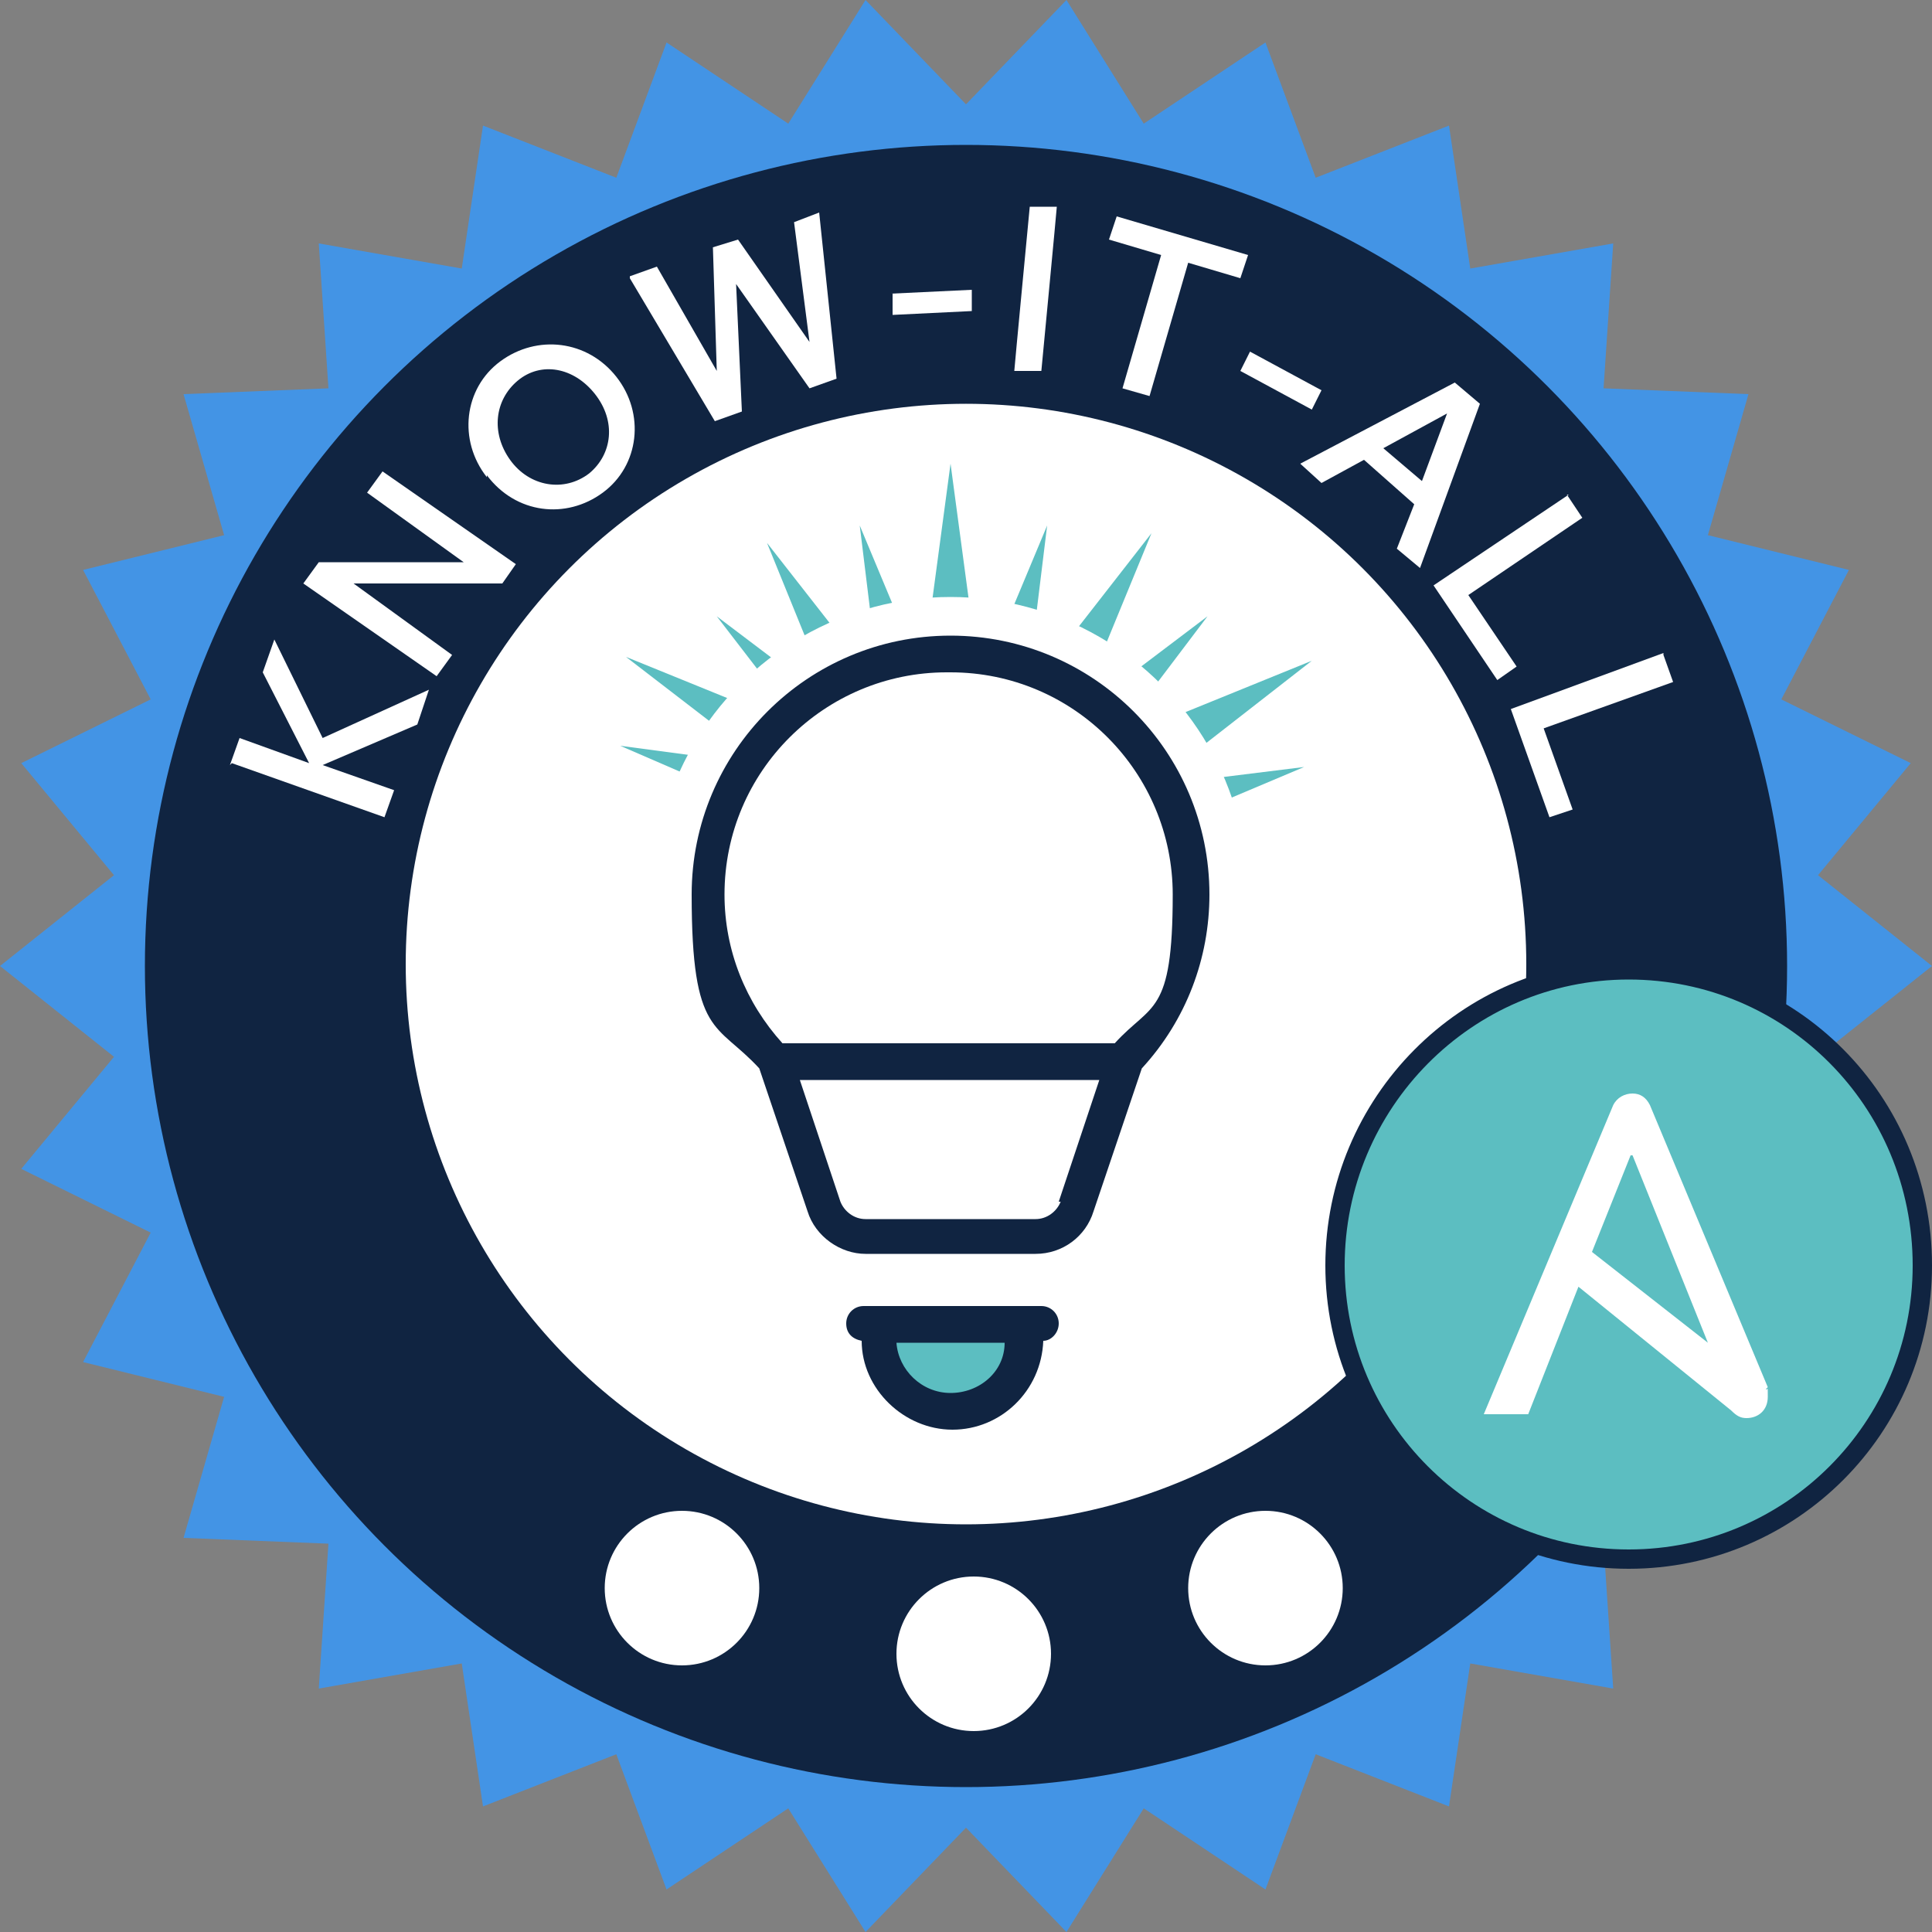 <?xml version="1.0" encoding="UTF-8"?>
<svg id="Layer_1" xmlns="http://www.w3.org/2000/svg" version="1.1" viewBox="0 0 100 100">
  <rect x="0" y="0" width="100" height="100" fill="#808080" stroke="none"/>
  <!-- Generator: Adobe Illustrator 29.1.0, SVG Export Plug-In . SVG Version: 2.1.0 Build 142)  -->
  <defs>
    <style>
      .st0 {
        fill: #fff;
      }

      .st1, .st2 {
        fill: #5cbec1;
      }

      .st2 {
        stroke: #102441;
        stroke-miterlimit: 10;
      }

      .st3 {
        fill: #4394e5;
      }

      .st4 {
        fill: #102441;
      }
    </style>
  </defs>
  <g>
    <polygon class="st3" points="94.1 54.7 100 50 94.1 45.3 98.9 39.5 92.2 36.2 95.7 29.5 88.4 27.7 90.5 20.4 83 20.1 83.5 12.6 76.1 13.9 75 6.5 68.1 9.2 65.5 2.2 59.2 6.4 55.2 0 50 5.4 44.8 0 40.8 6.4 34.5 2.2 31.9 9.2 25 6.5 23.9 13.9 16.5 12.6 17 20.1 9.5 20.4 11.6 27.7 4.3 29.5 7.8 36.2 1.1 39.5 5.9 45.3 0 50 5.9 54.7 1.1 60.5 7.8 63.8 4.3 70.5 11.6 72.3 9.5 79.6 17 79.9 16.5 87.4 23.9 86.1 25 93.5 31.9 90.8 34.5 97.8 40.8 93.6 44.8 100 50 94.6 55.2 100 59.2 93.6 65.5 97.8 68.1 90.8 75 93.5 76.1 86.1 83.5 87.4 83 79.9 90.5 79.6 88.4 72.3 95.7 70.5 92.2 63.8 98.9 60.5 94.1 54.7"/>
    <circle class="st4" cx="50" cy="50" r="42.5"/>
    <g>
      <path class="st0" d="M11.9,39.6l.5-1.4,3.6,1.3-2.4-4.7.6-1.7,2.5,5.1,5.5-2.5-.6,1.8-4.9,2.1,3.7,1.3-.5,1.4-7.9-2.8Z"/>
      <path class="st0" d="M15.7,30.2l.8-1.1h7.5c0,0-5-3.6-5-3.6l.8-1.1,6.9,4.8-.7,1h-7.7c0,0,5.1,3.7,5.1,3.7l-.8,1.1-6.9-4.8Z"/>
      <path class="st0" d="M25.2,24.7c-1.5-1.9-1.2-4.6.7-6,1.9-1.4,4.5-1.1,6,.8,1.5,1.9,1.2,4.6-.7,6-1.9,1.4-4.5,1.1-6-.9ZM30.8,20.4c-1.1-1.4-2.8-1.7-4-.7-1.2,1-1.4,2.7-.4,4.1s2.8,1.7,4.1.7c1.2-1,1.4-2.7.3-4.1Z"/>
      <path class="st0" d="M32.6,14.3l1.4-.5,3.1,5.4-.2-6.4,1.3-.4,3.7,5.3-.8-6.2,1.3-.5.9,8.6-1.4.5-3.8-5.4.3,6.6-1.4.5-4.4-7.4Z"/>
      <path class="st0" d="M46.1,15.2l4.2-.2v1.1c0,0-4.1.2-4.1.2v-1.1Z"/>
      <path class="st0" d="M53.3,10.7h1.4c0,.1-.8,8.5-.8,8.5h-1.4c0-.1.8-8.5.8-8.5Z"/>
      <path class="st0" d="M60.1,13.2l-2.7-.8.4-1.2,6.8,2-.4,1.2-2.7-.8-2,6.9-1.4-.4,2-6.9Z"/>
      <path class="st0" d="M64.7,18.2l3.7,2-.5,1-3.7-2,.5-1Z"/>
      <path class="st0" d="M75.3,19.8l1.3,1.1-3.1,8.5-1.2-1,.9-2.3-2.6-2.3-2.2,1.2-1.1-1,8-4.2ZM73.6,24.9l1.3-3.5-3.3,1.8,2,1.7Z"/>
      <path class="st0" d="M81.1,25.6l.8,1.2-5.9,4,2.5,3.7-1,.7-3.3-4.9,7-4.7Z"/>
      <path class="st0" d="M86.1,33.9l.5,1.4-6.7,2.4,1.5,4.2-1.2.4-2-5.6,7.9-2.9Z"/>
    </g>
    <circle class="st0" cx="50" cy="49.9" r="29"/>
    <g>
      <path class="st2" d="M99.5,65.5c0,8.4-6.8,15.2-15.2,15.2s-15.2-6.8-15.2-15.2,6.8-15.3,15.2-15.3,15.2,6.8,15.2,15.3"/>
      <path class="st0" d="M84.5,59.8l3.9,9.7-6-4.7,2-5ZM91.5,71.8l-6.1-14.6c-.2-.4-.5-.6-.9-.6s-.8.2-1,.6l-6.7,16h2.3l2.6-6.6,7.9,6.4c.3.3.5.4.8.4.6,0,1.1-.4,1.1-1.1s0-.3-.1-.4"/>
    </g>
    <circle class="st0" cx="65.5" cy="82.2" r="4"/>
    <circle class="st0" cx="50.4" cy="85.6" r="4"/>
    <circle class="st0" cx="35.3" cy="82.2" r="4"/>
  </g>
  <g>
    <polygon class="st1" points="45.3 68.7 52.9 68.7 52.4 71.7 49.2 73.3 46.4 71.6 45.3 68.7"/>
    <g>
      <polygon class="st1" points="49.2 24 47.9 33.7 50.5 33.7 49.2 24"/>
      <polygon class="st1" points="54.2 27.2 50.4 36.3 53 37 54.2 27.2"/>
      <polygon class="st1" points="44.5 27.2 48.3 36.3 45.7 37 44.5 27.2"/>
      <polygon class="st1" points="59.6 27.6 53.6 35.3 55.9 36.6 59.6 27.6"/>
      <polygon class="st1" points="39.7 28.1 45.8 35.9 43.4 37.2 39.7 28.1"/>
      <polygon class="st1" points="62.5 31.9 54.7 37.8 56.6 39.7 62.5 31.9"/>
      <polygon class="st1" points="37.1 31.9 44.9 37.8 43.1 39.7 37.1 31.9"/>
      <polygon class="st1" points="67.9 34.2 58.8 37.9 60.2 40.2 67.9 34.2"/>
      <polygon class="st1" points="32.4 34 41.5 37.7 40.2 40 32.4 34"/>
      <polygon class="st1" points="67.5 39.7 57.8 40.9 58.5 43.5 67.5 39.7"/>
      <polygon class="st1" points="32.1 38.6 41.8 39.9 41.1 42.5 32.1 38.6"/>
    </g>
    <circle class="st0" cx="49.2" cy="46.3" r="15.4"/>
    <path class="st4" d="M53.7,67.6h-9c-.5,0-.9.4-.9.9s.3.8.8.9c0,2.5,2.2,4.6,4.7,4.6s4.6-2,4.7-4.6c.4,0,.8-.4.8-.9s-.4-.9-.9-.9ZM49.2,72.1c-1.5,0-2.7-1.2-2.8-2.6h5.6c0,1.5-1.3,2.6-2.8,2.6Z"/>
    <path class="st4" d="M62.6,46.3c0-7.4-6-13.4-13.4-13.4s-13.4,6-13.4,13.4,1.3,6.6,3.5,9l2.5,7.4c.4,1.3,1.7,2.2,3,2.2h8.8c1.4,0,2.6-.9,3-2.2l2.5-7.4c2.3-2.5,3.5-5.7,3.5-9ZM49.2,34.8c6.4,0,11.5,5.2,11.5,11.5s-1.1,5.6-3,7.7h-17.2c-1.9-2.1-3-4.8-3-7.7,0-6.4,5.2-11.5,11.5-11.5ZM54.9,62.2c-.2.5-.7.9-1.3.9h-8.8c-.6,0-1.1-.4-1.3-.9l-2.1-6.3h15.5l-2.1,6.3Z"/>
  </g>
</svg>